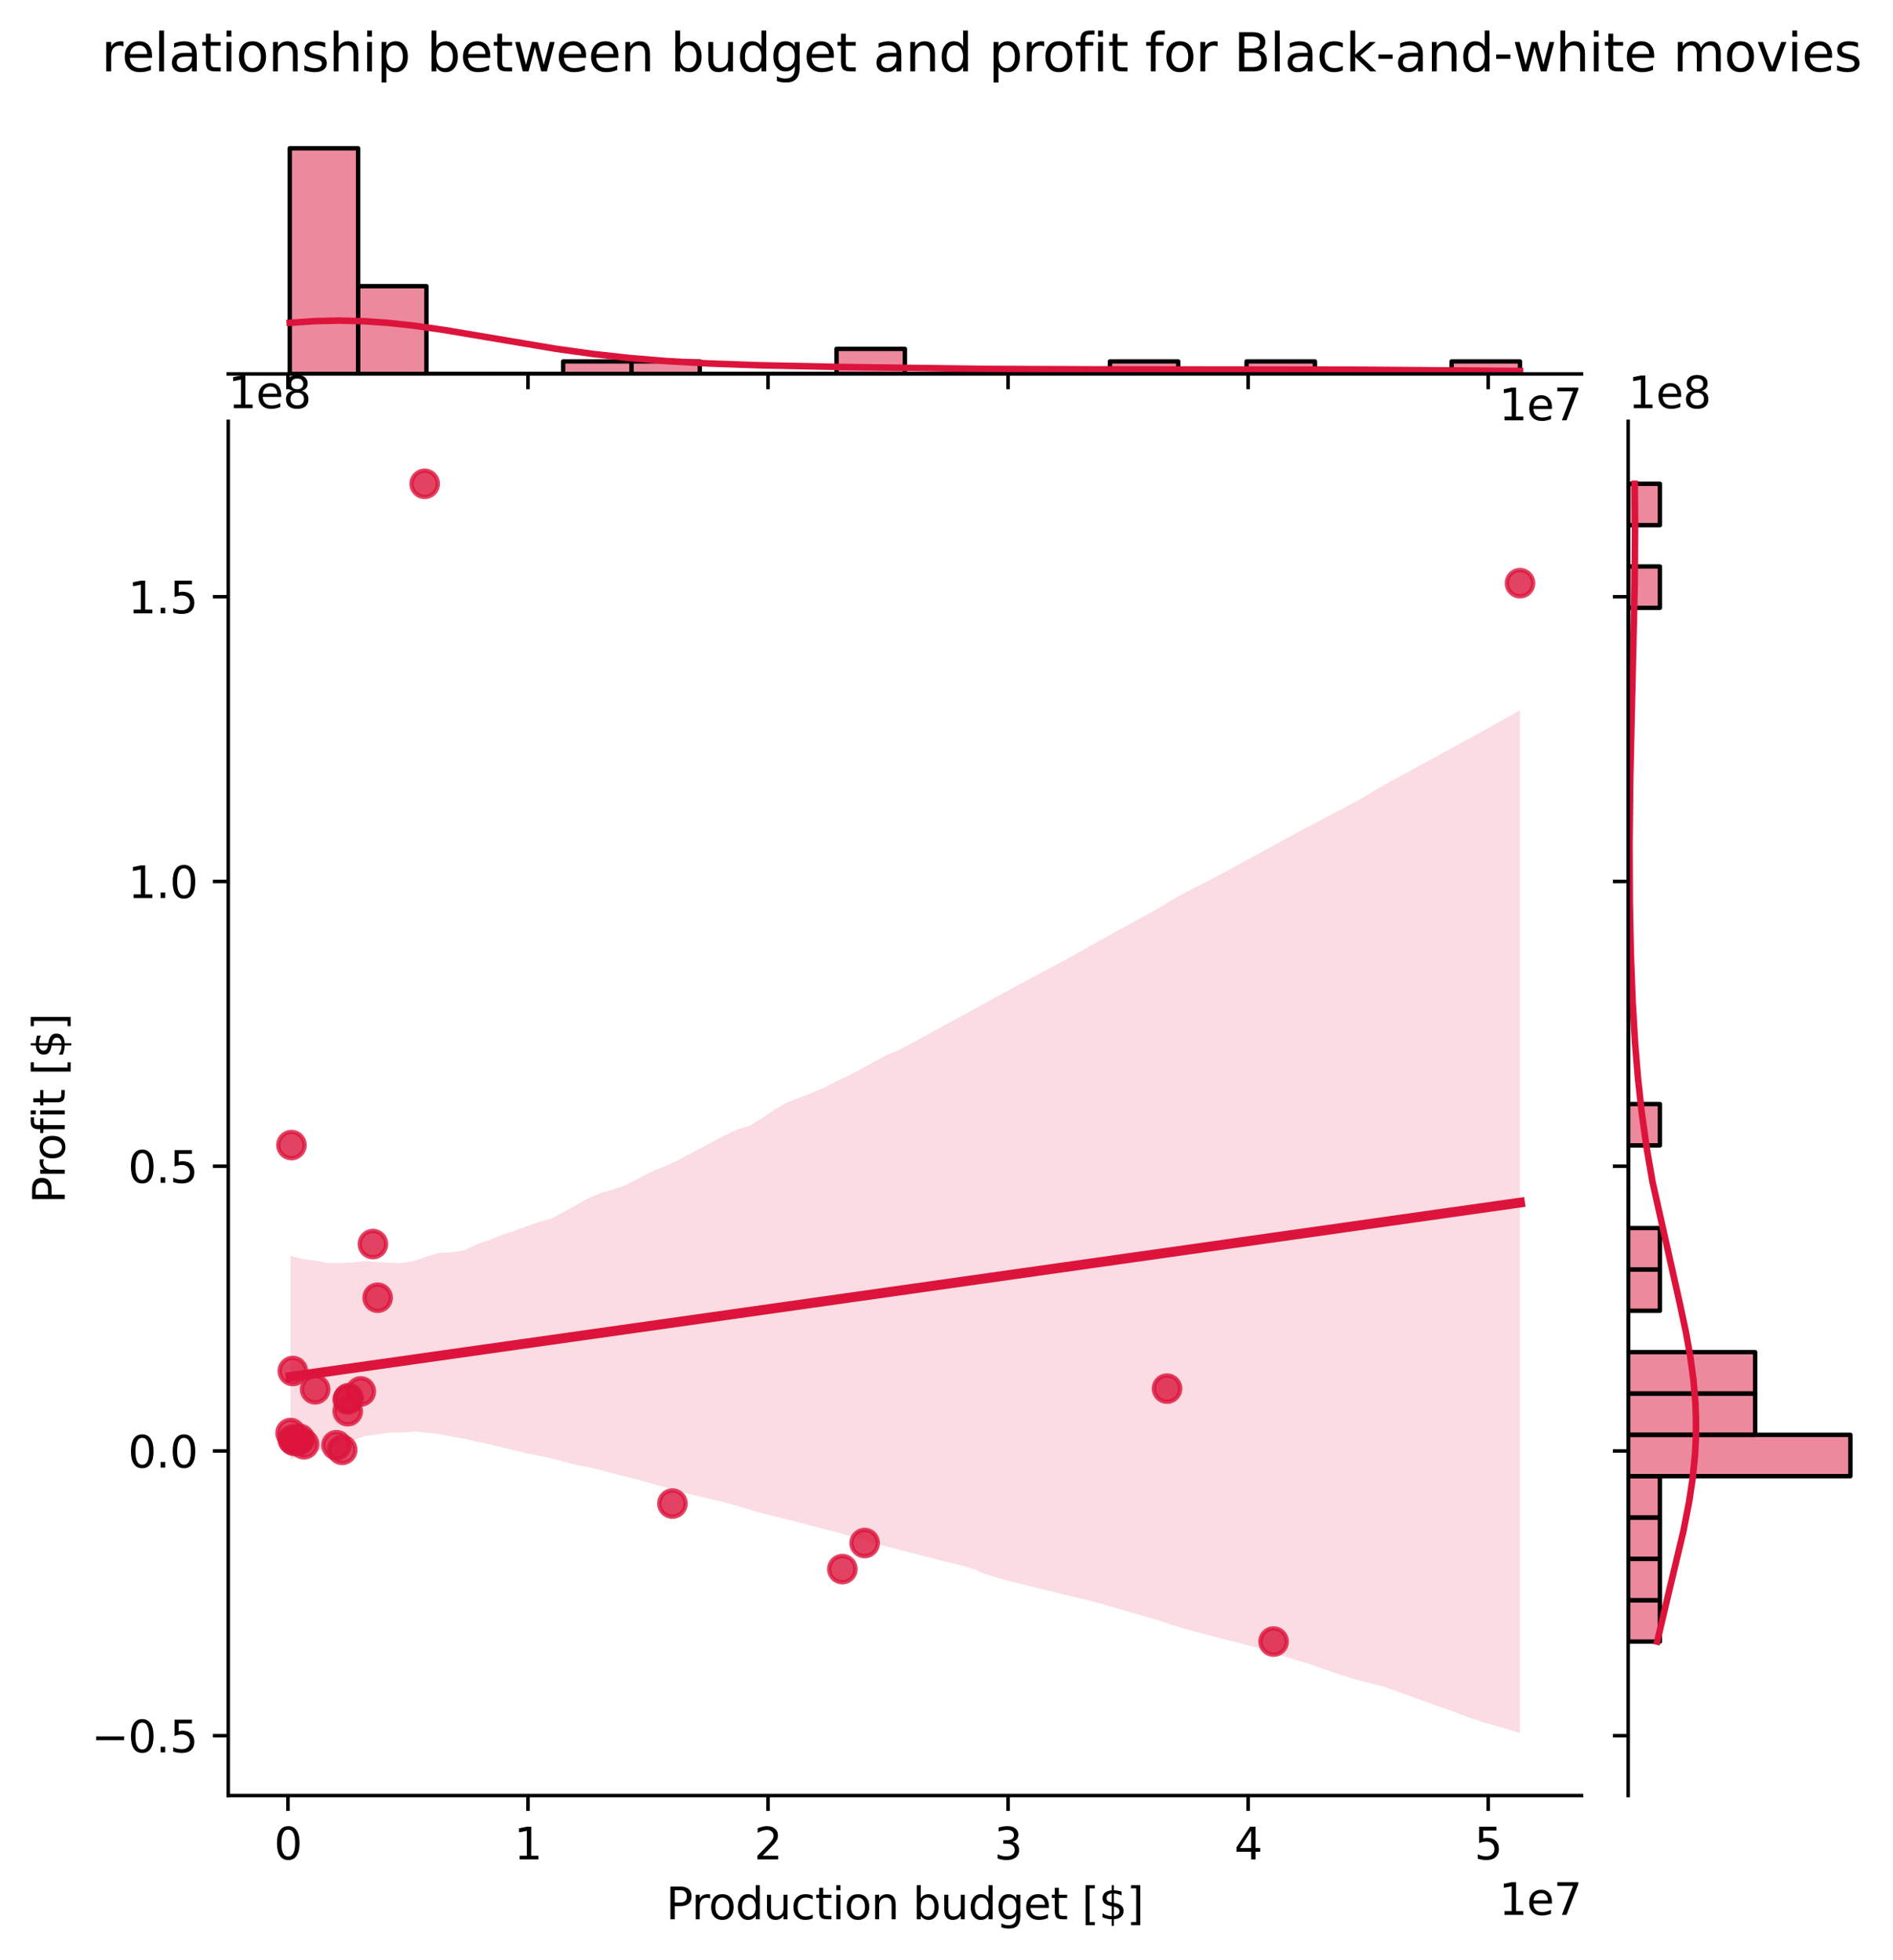 <?xml version="1.0" encoding="utf-8" standalone="no"?>
<!DOCTYPE svg PUBLIC "-//W3C//DTD SVG 1.1//EN"
  "http://www.w3.org/Graphics/SVG/1.1/DTD/svg11.dtd">
<svg xmlns:xlink="http://www.w3.org/1999/xlink" width="432.65pt" height="448.018pt" viewBox="0 0 432.65 448.018" xmlns="http://www.w3.org/2000/svg" version="1.1">
 <defs>
  <style type="text/css">*{stroke-linejoin: round; stroke-linecap: butt}</style>
 </defs>
 <g id="figure_1">
  <g id="patch_1">
   <path d="M 0 448.018 
L 432.65 448.018 
L 432.65 0 
L 0 0 
z
" style="fill: #ffffff"/>
  </g>
  <g id="axes_1">
   <g id="patch_2">
    <path d="M 52.161 410.462 
L 361.457 410.462 
L 361.457 96.318 
L 52.161 96.318 
z
" style="fill: #ffffff"/>
   </g>
   <g id="PathCollection_1">
    <defs>
     <path id="m95baea93a5" d="M 0 3 
C 0.796 3 1.559 2.684 2.121 2.121 
C 2.684 1.559 3 0.796 3 0 
C 3 -0.796 2.684 -1.559 2.121 -2.121 
C 1.559 -2.684 0.796 -3 0 -3 
C -0.796 -3 -1.559 -2.684 -2.121 -2.121 
C -2.684 -1.559 -3 -0.796 -3 0 
C -3 0.796 -2.684 1.559 -2.121 2.121 
C -1.559 2.684 -0.796 3 0 3 
z
" style="stroke: #dc143c; stroke-opacity: 0.8"/>
    </defs>
    <g clip-path="url(#p9bbde46b4a)">
     <use xlink:href="#m95baea93a5" x="347.398" y="133.319" style="fill: #dc143c; fill-opacity: 0.8; stroke: #dc143c; stroke-opacity: 0.8"/>
     <use xlink:href="#m95baea93a5" x="266.731" y="317.439" style="fill: #dc143c; fill-opacity: 0.8; stroke: #dc143c; stroke-opacity: 0.8"/>
     <use xlink:href="#m95baea93a5" x="97.064" y="110.597" style="fill: #dc143c; fill-opacity: 0.8; stroke: #dc143c; stroke-opacity: 0.8"/>
     <use xlink:href="#m95baea93a5" x="78.212" y="331.435" style="fill: #dc143c; fill-opacity: 0.8; stroke: #dc143c; stroke-opacity: 0.8"/>
     <use xlink:href="#m95baea93a5" x="86.315" y="296.657" style="fill: #dc143c; fill-opacity: 0.8; stroke: #dc143c; stroke-opacity: 0.8"/>
     <use xlink:href="#m95baea93a5" x="66.612" y="261.765" style="fill: #dc143c; fill-opacity: 0.8; stroke: #dc143c; stroke-opacity: 0.8"/>
     <use xlink:href="#m95baea93a5" x="82.457" y="318.083" style="fill: #dc143c; fill-opacity: 0.8; stroke: #dc143c; stroke-opacity: 0.8"/>
     <use xlink:href="#m95baea93a5" x="72.03" y="317.595" style="fill: #dc143c; fill-opacity: 0.8; stroke: #dc143c; stroke-opacity: 0.8"/>
     <use xlink:href="#m95baea93a5" x="197.621" y="352.736" style="fill: #dc143c; fill-opacity: 0.8; stroke: #dc143c; stroke-opacity: 0.8"/>
     <use xlink:href="#m95baea93a5" x="67.261" y="329.384" style="fill: #dc143c; fill-opacity: 0.8; stroke: #dc143c; stroke-opacity: 0.8"/>
     <use xlink:href="#m95baea93a5" x="85.232" y="284.396" style="fill: #dc143c; fill-opacity: 0.8; stroke: #dc143c; stroke-opacity: 0.8"/>
     <use xlink:href="#m95baea93a5" x="76.908" y="330.372" style="fill: #dc143c; fill-opacity: 0.8; stroke: #dc143c; stroke-opacity: 0.8"/>
     <use xlink:href="#m95baea93a5" x="79.48" y="322.607" style="fill: #dc143c; fill-opacity: 0.8; stroke: #dc143c; stroke-opacity: 0.8"/>
     <use xlink:href="#m95baea93a5" x="69.497" y="330.148" style="fill: #dc143c; fill-opacity: 0.8; stroke: #dc143c; stroke-opacity: 0.8"/>
     <use xlink:href="#m95baea93a5" x="79.48" y="319.93" style="fill: #dc143c; fill-opacity: 0.8; stroke: #dc143c; stroke-opacity: 0.8"/>
     <use xlink:href="#m95baea93a5" x="66.926" y="313.413" style="fill: #dc143c; fill-opacity: 0.8; stroke: #dc143c; stroke-opacity: 0.8"/>
     <use xlink:href="#m95baea93a5" x="79.683" y="319.619" style="fill: #dc143c; fill-opacity: 0.8; stroke: #dc143c; stroke-opacity: 0.8"/>
     <use xlink:href="#m95baea93a5" x="68.53" y="328.941" style="fill: #dc143c; fill-opacity: 0.8; stroke: #dc143c; stroke-opacity: 0.8"/>
     <use xlink:href="#m95baea93a5" x="66.408" y="327.592" style="fill: #dc143c; fill-opacity: 0.8; stroke: #dc143c; stroke-opacity: 0.8"/>
     <use xlink:href="#m95baea93a5" x="291.081" y="375.262" style="fill: #dc143c; fill-opacity: 0.8; stroke: #dc143c; stroke-opacity: 0.8"/>
     <use xlink:href="#m95baea93a5" x="68.218" y="329.331" style="fill: #dc143c; fill-opacity: 0.8; stroke: #dc143c; stroke-opacity: 0.8"/>
     <use xlink:href="#m95baea93a5" x="66.907" y="329.085" style="fill: #dc143c; fill-opacity: 0.8; stroke: #dc143c; stroke-opacity: 0.8"/>
     <use xlink:href="#m95baea93a5" x="153.684" y="343.716" style="fill: #dc143c; fill-opacity: 0.8; stroke: #dc143c; stroke-opacity: 0.8"/>
     <use xlink:href="#m95baea93a5" x="192.525" y="358.698" style="fill: #dc143c; fill-opacity: 0.8; stroke: #dc143c; stroke-opacity: 0.8"/>
    </g>
   </g>
   <g id="PolyCollection_1">
    <path d="M 66.408 287.079 
L 66.408 333.632 
L 69.246 332.693 
L 72.085 331.808 
L 74.923 331.012 
L 77.761 330.245 
L 80.6 329.255 
L 83.438 328.262 
L 86.276 327.89 
L 89.114 327.479 
L 91.953 327.472 
L 94.791 327.229 
L 97.629 327.515 
L 100.468 327.84 
L 103.306 328.434 
L 106.144 328.887 
L 108.982 329.553 
L 111.821 330.138 
L 114.659 330.863 
L 117.497 331.535 
L 120.336 332.215 
L 123.174 332.775 
L 126.012 333.36 
L 128.85 334.129 
L 131.689 334.873 
L 134.527 335.376 
L 137.365 336.089 
L 140.204 336.858 
L 143.042 337.562 
L 145.88 338.259 
L 148.718 339.073 
L 151.557 339.886 
L 154.395 340.629 
L 157.233 341.475 
L 160.072 342.153 
L 162.91 342.811 
L 165.748 343.468 
L 168.586 344.268 
L 171.425 345.116 
L 174.263 345.953 
L 177.101 346.666 
L 179.94 347.361 
L 182.778 348.055 
L 185.616 348.829 
L 188.454 349.551 
L 191.293 350.272 
L 194.131 351.101 
L 196.969 351.934 
L 199.808 352.766 
L 202.646 353.521 
L 205.484 354.257 
L 208.322 354.992 
L 211.161 355.723 
L 213.999 356.454 
L 216.837 357.184 
L 219.676 357.845 
L 222.514 358.664 
L 225.352 359.898 
L 228.19 360.736 
L 231.029 361.516 
L 233.867 362.212 
L 236.705 362.908 
L 239.544 363.603 
L 242.382 364.298 
L 245.22 364.992 
L 248.058 365.687 
L 250.897 366.396 
L 253.735 367.214 
L 256.573 368.031 
L 259.412 368.852 
L 262.25 369.677 
L 265.088 370.505 
L 267.926 371.476 
L 270.765 372.324 
L 273.603 373.094 
L 276.441 373.842 
L 279.28 374.592 
L 282.118 375.314 
L 284.956 376.036 
L 287.794 376.831 
L 290.633 377.719 
L 293.471 378.568 
L 296.309 379.514 
L 299.148 380.338 
L 301.986 381.337 
L 304.824 382.341 
L 307.662 383.263 
L 310.501 384.107 
L 313.339 384.831 
L 316.177 385.555 
L 319.016 386.535 
L 321.854 387.561 
L 324.692 388.584 
L 327.53 389.613 
L 330.369 390.612 
L 333.207 391.668 
L 336.045 392.698 
L 338.884 393.663 
L 341.722 394.479 
L 344.56 395.294 
L 347.398 396.182 
L 347.398 162.374 
L 347.398 162.374 
L 344.56 163.962 
L 341.722 165.549 
L 338.884 167.137 
L 336.045 168.689 
L 333.207 170.24 
L 330.369 171.792 
L 327.53 173.343 
L 324.692 174.895 
L 321.854 176.446 
L 319.016 178 
L 316.177 179.558 
L 313.339 181.212 
L 310.501 182.91 
L 307.662 184.413 
L 304.824 185.916 
L 301.986 187.419 
L 299.148 188.922 
L 296.309 190.425 
L 293.471 191.972 
L 290.633 193.522 
L 287.794 195.073 
L 284.956 196.624 
L 282.118 198.178 
L 279.28 199.729 
L 276.441 201.198 
L 273.603 202.636 
L 270.765 204.12 
L 267.926 205.688 
L 265.088 207.446 
L 262.25 209.032 
L 259.412 210.585 
L 256.573 212.138 
L 253.735 213.692 
L 250.897 215.245 
L 248.058 216.856 
L 245.22 218.477 
L 242.382 220.024 
L 239.544 221.53 
L 236.705 223.036 
L 233.867 224.554 
L 231.029 226.104 
L 228.19 227.657 
L 225.352 229.204 
L 222.514 230.755 
L 219.676 232.305 
L 216.837 233.855 
L 213.999 235.406 
L 211.161 236.956 
L 208.322 238.506 
L 205.484 240.019 
L 202.646 241.162 
L 199.808 242.713 
L 196.969 244.265 
L 194.131 245.816 
L 191.293 247.099 
L 188.454 248.592 
L 185.616 249.807 
L 182.778 250.887 
L 179.94 251.993 
L 177.101 253.613 
L 174.263 255.52 
L 171.425 257.321 
L 168.586 258.141 
L 165.748 259.49 
L 162.91 260.992 
L 160.072 262.493 
L 157.233 263.998 
L 154.395 265.504 
L 151.557 266.753 
L 148.718 267.944 
L 145.88 269.432 
L 143.042 270.911 
L 140.204 271.89 
L 137.365 272.706 
L 134.527 273.883 
L 131.689 275.468 
L 128.85 277.062 
L 126.012 278.575 
L 123.174 279.337 
L 120.336 280.353 
L 117.497 281.388 
L 114.659 282.306 
L 111.821 283.476 
L 108.982 284.43 
L 106.144 285.833 
L 103.306 286.268 
L 100.468 286.395 
L 97.629 287.203 
L 94.791 288.211 
L 91.953 288.717 
L 89.114 288.667 
L 86.276 288.488 
L 83.438 288.294 
L 80.6 288.606 
L 77.761 288.71 
L 74.923 288.753 
L 72.085 288.145 
L 69.246 287.855 
L 66.408 287.079 
z
" clip-path="url(#p9bbde46b4a)" style="fill: #dc143c; fill-opacity: 0.15"/>
   </g>
   <g id="matplotlib.axis_1">
    <g id="xtick_1">
     <g id="line2d_1">
      <defs>
       <path id="m19e145be84" d="M 0 0 
L 0 3.5 
" style="stroke: #000000; stroke-width: 0.8"/>
      </defs>
      <g>
       <use xlink:href="#m19e145be84" x="65.81" y="410.462" style="stroke: #000000; stroke-width: 0.8"/>
      </g>
     </g>
     <g id="text_1">
      <!-- 0 -->
      <g transform="translate(62.629 425.06)scale(0.1 -0.1)">
       <defs>
        <path id="DejaVuSans-30" d="M 2034 4250 
Q 1547 4250 1301 3770 
Q 1056 3291 1056 2328 
Q 1056 1369 1301 889 
Q 1547 409 2034 409 
Q 2525 409 2770 889 
Q 3016 1369 3016 2328 
Q 3016 3291 2770 3770 
Q 2525 4250 2034 4250 
z
M 2034 4750 
Q 2819 4750 3233 4129 
Q 3647 3509 3647 2328 
Q 3647 1150 3233 529 
Q 2819 -91 2034 -91 
Q 1250 -91 836 529 
Q 422 1150 422 2328 
Q 422 3509 836 4129 
Q 1250 4750 2034 4750 
z
" transform="scale(0.016)"/>
       </defs>
       <use xlink:href="#DejaVuSans-30"/>
      </g>
     </g>
    </g>
    <g id="xtick_2">
     <g id="line2d_2">
      <g>
       <use xlink:href="#m19e145be84" x="120.675" y="410.462" style="stroke: #000000; stroke-width: 0.8"/>
      </g>
     </g>
     <g id="text_2">
      <!-- 1 -->
      <g transform="translate(117.493 425.06)scale(0.1 -0.1)">
       <defs>
        <path id="DejaVuSans-31" d="M 794 531 
L 1825 531 
L 1825 4091 
L 703 3866 
L 703 4441 
L 1819 4666 
L 2450 4666 
L 2450 531 
L 3481 531 
L 3481 0 
L 794 0 
L 794 531 
z
" transform="scale(0.016)"/>
       </defs>
       <use xlink:href="#DejaVuSans-31"/>
      </g>
     </g>
    </g>
    <g id="xtick_3">
     <g id="line2d_3">
      <g>
       <use xlink:href="#m19e145be84" x="175.54" y="410.462" style="stroke: #000000; stroke-width: 0.8"/>
      </g>
     </g>
     <g id="text_3">
      <!-- 2 -->
      <g transform="translate(172.358 425.06)scale(0.1 -0.1)">
       <defs>
        <path id="DejaVuSans-32" d="M 1228 531 
L 3431 531 
L 3431 0 
L 469 0 
L 469 531 
Q 828 903 1448 1529 
Q 2069 2156 2228 2338 
Q 2531 2678 2651 2914 
Q 2772 3150 2772 3378 
Q 2772 3750 2511 3984 
Q 2250 4219 1831 4219 
Q 1534 4219 1204 4116 
Q 875 4013 500 3803 
L 500 4441 
Q 881 4594 1212 4672 
Q 1544 4750 1819 4750 
Q 2544 4750 2975 4387 
Q 3406 4025 3406 3419 
Q 3406 3131 3298 2873 
Q 3191 2616 2906 2266 
Q 2828 2175 2409 1742 
Q 1991 1309 1228 531 
z
" transform="scale(0.016)"/>
       </defs>
       <use xlink:href="#DejaVuSans-32"/>
      </g>
     </g>
    </g>
    <g id="xtick_4">
     <g id="line2d_4">
      <g>
       <use xlink:href="#m19e145be84" x="230.404" y="410.462" style="stroke: #000000; stroke-width: 0.8"/>
      </g>
     </g>
     <g id="text_4">
      <!-- 3 -->
      <g transform="translate(227.223 425.06)scale(0.1 -0.1)">
       <defs>
        <path id="DejaVuSans-33" d="M 2597 2516 
Q 3050 2419 3304 2112 
Q 3559 1806 3559 1356 
Q 3559 666 3084 287 
Q 2609 -91 1734 -91 
Q 1441 -91 1130 -33 
Q 819 25 488 141 
L 488 750 
Q 750 597 1062 519 
Q 1375 441 1716 441 
Q 2309 441 2620 675 
Q 2931 909 2931 1356 
Q 2931 1769 2642 2001 
Q 2353 2234 1838 2234 
L 1294 2234 
L 1294 2753 
L 1863 2753 
Q 2328 2753 2575 2939 
Q 2822 3125 2822 3475 
Q 2822 3834 2567 4026 
Q 2313 4219 1838 4219 
Q 1578 4219 1281 4162 
Q 984 4106 628 3988 
L 628 4550 
Q 988 4650 1302 4700 
Q 1616 4750 1894 4750 
Q 2613 4750 3031 4423 
Q 3450 4097 3450 3541 
Q 3450 3153 3228 2886 
Q 3006 2619 2597 2516 
z
" transform="scale(0.016)"/>
       </defs>
       <use xlink:href="#DejaVuSans-33"/>
      </g>
     </g>
    </g>
    <g id="xtick_5">
     <g id="line2d_5">
      <g>
       <use xlink:href="#m19e145be84" x="285.269" y="410.462" style="stroke: #000000; stroke-width: 0.8"/>
      </g>
     </g>
     <g id="text_5">
      <!-- 4 -->
      <g transform="translate(282.088 425.06)scale(0.1 -0.1)">
       <defs>
        <path id="DejaVuSans-34" d="M 2419 4116 
L 825 1625 
L 2419 1625 
L 2419 4116 
z
M 2253 4666 
L 3047 4666 
L 3047 1625 
L 3713 1625 
L 3713 1100 
L 3047 1100 
L 3047 0 
L 2419 0 
L 2419 1100 
L 313 1100 
L 313 1709 
L 2253 4666 
z
" transform="scale(0.016)"/>
       </defs>
       <use xlink:href="#DejaVuSans-34"/>
      </g>
     </g>
    </g>
    <g id="xtick_6">
     <g id="line2d_6">
      <g>
       <use xlink:href="#m19e145be84" x="340.134" y="410.462" style="stroke: #000000; stroke-width: 0.8"/>
      </g>
     </g>
     <g id="text_6">
      <!-- 5 -->
      <g transform="translate(336.953 425.06)scale(0.1 -0.1)">
       <defs>
        <path id="DejaVuSans-35" d="M 691 4666 
L 3169 4666 
L 3169 4134 
L 1269 4134 
L 1269 2991 
Q 1406 3038 1543 3061 
Q 1681 3084 1819 3084 
Q 2600 3084 3056 2656 
Q 3513 2228 3513 1497 
Q 3513 744 3044 326 
Q 2575 -91 1722 -91 
Q 1428 -91 1123 -41 
Q 819 9 494 109 
L 494 744 
Q 775 591 1075 516 
Q 1375 441 1709 441 
Q 2250 441 2565 725 
Q 2881 1009 2881 1497 
Q 2881 1984 2565 2268 
Q 2250 2553 1709 2553 
Q 1456 2553 1204 2497 
Q 953 2441 691 2322 
L 691 4666 
z
" transform="scale(0.016)"/>
       </defs>
       <use xlink:href="#DejaVuSans-35"/>
      </g>
     </g>
    </g>
    <g id="text_7">
     <!-- Production budget [$] -->
     <g transform="translate(152.221 438.738)scale(0.1 -0.1)">
      <defs>
       <path id="DejaVuSans-50" d="M 1259 4147 
L 1259 2394 
L 2053 2394 
Q 2494 2394 2734 2622 
Q 2975 2850 2975 3272 
Q 2975 3691 2734 3919 
Q 2494 4147 2053 4147 
L 1259 4147 
z
M 628 4666 
L 2053 4666 
Q 2838 4666 3239 4311 
Q 3641 3956 3641 3272 
Q 3641 2581 3239 2228 
Q 2838 1875 2053 1875 
L 1259 1875 
L 1259 0 
L 628 0 
L 628 4666 
z
" transform="scale(0.016)"/>
       <path id="DejaVuSans-72" d="M 2631 2963 
Q 2534 3019 2420 3045 
Q 2306 3072 2169 3072 
Q 1681 3072 1420 2755 
Q 1159 2438 1159 1844 
L 1159 0 
L 581 0 
L 581 3500 
L 1159 3500 
L 1159 2956 
Q 1341 3275 1631 3429 
Q 1922 3584 2338 3584 
Q 2397 3584 2469 3576 
Q 2541 3569 2628 3553 
L 2631 2963 
z
" transform="scale(0.016)"/>
       <path id="DejaVuSans-6f" d="M 1959 3097 
Q 1497 3097 1228 2736 
Q 959 2375 959 1747 
Q 959 1119 1226 758 
Q 1494 397 1959 397 
Q 2419 397 2687 759 
Q 2956 1122 2956 1747 
Q 2956 2369 2687 2733 
Q 2419 3097 1959 3097 
z
M 1959 3584 
Q 2709 3584 3137 3096 
Q 3566 2609 3566 1747 
Q 3566 888 3137 398 
Q 2709 -91 1959 -91 
Q 1206 -91 779 398 
Q 353 888 353 1747 
Q 353 2609 779 3096 
Q 1206 3584 1959 3584 
z
" transform="scale(0.016)"/>
       <path id="DejaVuSans-64" d="M 2906 2969 
L 2906 4863 
L 3481 4863 
L 3481 0 
L 2906 0 
L 2906 525 
Q 2725 213 2448 61 
Q 2172 -91 1784 -91 
Q 1150 -91 751 415 
Q 353 922 353 1747 
Q 353 2572 751 3078 
Q 1150 3584 1784 3584 
Q 2172 3584 2448 3432 
Q 2725 3281 2906 2969 
z
M 947 1747 
Q 947 1113 1208 752 
Q 1469 391 1925 391 
Q 2381 391 2643 752 
Q 2906 1113 2906 1747 
Q 2906 2381 2643 2742 
Q 2381 3103 1925 3103 
Q 1469 3103 1208 2742 
Q 947 2381 947 1747 
z
" transform="scale(0.016)"/>
       <path id="DejaVuSans-75" d="M 544 1381 
L 544 3500 
L 1119 3500 
L 1119 1403 
Q 1119 906 1312 657 
Q 1506 409 1894 409 
Q 2359 409 2629 706 
Q 2900 1003 2900 1516 
L 2900 3500 
L 3475 3500 
L 3475 0 
L 2900 0 
L 2900 538 
Q 2691 219 2414 64 
Q 2138 -91 1772 -91 
Q 1169 -91 856 284 
Q 544 659 544 1381 
z
M 1991 3584 
L 1991 3584 
z
" transform="scale(0.016)"/>
       <path id="DejaVuSans-63" d="M 3122 3366 
L 3122 2828 
Q 2878 2963 2633 3030 
Q 2388 3097 2138 3097 
Q 1578 3097 1268 2742 
Q 959 2388 959 1747 
Q 959 1106 1268 751 
Q 1578 397 2138 397 
Q 2388 397 2633 464 
Q 2878 531 3122 666 
L 3122 134 
Q 2881 22 2623 -34 
Q 2366 -91 2075 -91 
Q 1284 -91 818 406 
Q 353 903 353 1747 
Q 353 2603 823 3093 
Q 1294 3584 2113 3584 
Q 2378 3584 2631 3529 
Q 2884 3475 3122 3366 
z
" transform="scale(0.016)"/>
       <path id="DejaVuSans-74" d="M 1172 4494 
L 1172 3500 
L 2356 3500 
L 2356 3053 
L 1172 3053 
L 1172 1153 
Q 1172 725 1289 603 
Q 1406 481 1766 481 
L 2356 481 
L 2356 0 
L 1766 0 
Q 1100 0 847 248 
Q 594 497 594 1153 
L 594 3053 
L 172 3053 
L 172 3500 
L 594 3500 
L 594 4494 
L 1172 4494 
z
" transform="scale(0.016)"/>
       <path id="DejaVuSans-69" d="M 603 3500 
L 1178 3500 
L 1178 0 
L 603 0 
L 603 3500 
z
M 603 4863 
L 1178 4863 
L 1178 4134 
L 603 4134 
L 603 4863 
z
" transform="scale(0.016)"/>
       <path id="DejaVuSans-6e" d="M 3513 2113 
L 3513 0 
L 2938 0 
L 2938 2094 
Q 2938 2591 2744 2837 
Q 2550 3084 2163 3084 
Q 1697 3084 1428 2787 
Q 1159 2491 1159 1978 
L 1159 0 
L 581 0 
L 581 3500 
L 1159 3500 
L 1159 2956 
Q 1366 3272 1645 3428 
Q 1925 3584 2291 3584 
Q 2894 3584 3203 3211 
Q 3513 2838 3513 2113 
z
" transform="scale(0.016)"/>
       <path id="DejaVuSans-20" transform="scale(0.016)"/>
       <path id="DejaVuSans-62" d="M 3116 1747 
Q 3116 2381 2855 2742 
Q 2594 3103 2138 3103 
Q 1681 3103 1420 2742 
Q 1159 2381 1159 1747 
Q 1159 1113 1420 752 
Q 1681 391 2138 391 
Q 2594 391 2855 752 
Q 3116 1113 3116 1747 
z
M 1159 2969 
Q 1341 3281 1617 3432 
Q 1894 3584 2278 3584 
Q 2916 3584 3314 3078 
Q 3713 2572 3713 1747 
Q 3713 922 3314 415 
Q 2916 -91 2278 -91 
Q 1894 -91 1617 61 
Q 1341 213 1159 525 
L 1159 0 
L 581 0 
L 581 4863 
L 1159 4863 
L 1159 2969 
z
" transform="scale(0.016)"/>
       <path id="DejaVuSans-67" d="M 2906 1791 
Q 2906 2416 2648 2759 
Q 2391 3103 1925 3103 
Q 1463 3103 1205 2759 
Q 947 2416 947 1791 
Q 947 1169 1205 825 
Q 1463 481 1925 481 
Q 2391 481 2648 825 
Q 2906 1169 2906 1791 
z
M 3481 434 
Q 3481 -459 3084 -895 
Q 2688 -1331 1869 -1331 
Q 1566 -1331 1297 -1286 
Q 1028 -1241 775 -1147 
L 775 -588 
Q 1028 -725 1275 -790 
Q 1522 -856 1778 -856 
Q 2344 -856 2625 -561 
Q 2906 -266 2906 331 
L 2906 616 
Q 2728 306 2450 153 
Q 2172 0 1784 0 
Q 1141 0 747 490 
Q 353 981 353 1791 
Q 353 2603 747 3093 
Q 1141 3584 1784 3584 
Q 2172 3584 2450 3431 
Q 2728 3278 2906 2969 
L 2906 3500 
L 3481 3500 
L 3481 434 
z
" transform="scale(0.016)"/>
       <path id="DejaVuSans-65" d="M 3597 1894 
L 3597 1613 
L 953 1613 
Q 991 1019 1311 708 
Q 1631 397 2203 397 
Q 2534 397 2845 478 
Q 3156 559 3463 722 
L 3463 178 
Q 3153 47 2828 -22 
Q 2503 -91 2169 -91 
Q 1331 -91 842 396 
Q 353 884 353 1716 
Q 353 2575 817 3079 
Q 1281 3584 2069 3584 
Q 2775 3584 3186 3129 
Q 3597 2675 3597 1894 
z
M 3022 2063 
Q 3016 2534 2758 2815 
Q 2500 3097 2075 3097 
Q 1594 3097 1305 2825 
Q 1016 2553 972 2059 
L 3022 2063 
z
" transform="scale(0.016)"/>
       <path id="DejaVuSans-5b" d="M 550 4863 
L 1875 4863 
L 1875 4416 
L 1125 4416 
L 1125 -397 
L 1875 -397 
L 1875 -844 
L 550 -844 
L 550 4863 
z
" transform="scale(0.016)"/>
       <path id="DejaVuSans-24" d="M 2163 -941 
L 1850 -941 
L 1847 0 
Q 1519 6 1191 76 
Q 863 147 531 288 
L 531 850 
Q 850 650 1176 548 
Q 1503 447 1850 444 
L 1850 1869 
Q 1159 1981 845 2250 
Q 531 2519 531 2988 
Q 531 3497 872 3790 
Q 1213 4084 1850 4128 
L 1850 4863 
L 2163 4863 
L 2163 4138 
Q 2453 4125 2725 4076 
Q 2997 4028 3256 3944 
L 3256 3397 
Q 2997 3528 2723 3600 
Q 2450 3672 2163 3684 
L 2163 2350 
Q 2872 2241 3206 1959 
Q 3541 1678 3541 1191 
Q 3541 663 3186 358 
Q 2831 53 2163 6 
L 2163 -941 
z
M 1850 2406 
L 1850 3688 
Q 1488 3647 1297 3481 
Q 1106 3316 1106 3041 
Q 1106 2772 1282 2622 
Q 1459 2472 1850 2406 
z
M 2163 1806 
L 2163 453 
Q 2559 506 2761 678 
Q 2963 850 2963 1131 
Q 2963 1406 2770 1568 
Q 2578 1731 2163 1806 
z
" transform="scale(0.016)"/>
       <path id="DejaVuSans-5d" d="M 1947 4863 
L 1947 -844 
L 622 -844 
L 622 -397 
L 1369 -397 
L 1369 4416 
L 622 4416 
L 622 4863 
L 1947 4863 
z
" transform="scale(0.016)"/>
      </defs>
      <use xlink:href="#DejaVuSans-50"/>
      <use xlink:href="#DejaVuSans-72" x="58.553"/>
      <use xlink:href="#DejaVuSans-6f" x="97.416"/>
      <use xlink:href="#DejaVuSans-64" x="158.598"/>
      <use xlink:href="#DejaVuSans-75" x="222.074"/>
      <use xlink:href="#DejaVuSans-63" x="285.453"/>
      <use xlink:href="#DejaVuSans-74" x="340.434"/>
      <use xlink:href="#DejaVuSans-69" x="379.643"/>
      <use xlink:href="#DejaVuSans-6f" x="407.426"/>
      <use xlink:href="#DejaVuSans-6e" x="468.607"/>
      <use xlink:href="#DejaVuSans-20" x="531.986"/>
      <use xlink:href="#DejaVuSans-62" x="563.773"/>
      <use xlink:href="#DejaVuSans-75" x="627.25"/>
      <use xlink:href="#DejaVuSans-64" x="690.629"/>
      <use xlink:href="#DejaVuSans-67" x="754.105"/>
      <use xlink:href="#DejaVuSans-65" x="817.582"/>
      <use xlink:href="#DejaVuSans-74" x="879.105"/>
      <use xlink:href="#DejaVuSans-20" x="918.314"/>
      <use xlink:href="#DejaVuSans-5b" x="950.102"/>
      <use xlink:href="#DejaVuSans-24" x="989.115"/>
      <use xlink:href="#DejaVuSans-5d" x="1052.738"/>
     </g>
    </g>
    <g id="text_8">
     <!-- 1e7 -->
     <g transform="translate(342.579 437.738)scale(0.1 -0.1)">
      <defs>
       <path id="DejaVuSans-37" d="M 525 4666 
L 3525 4666 
L 3525 4397 
L 1831 0 
L 1172 0 
L 2766 4134 
L 525 4134 
L 525 4666 
z
" transform="scale(0.016)"/>
      </defs>
      <use xlink:href="#DejaVuSans-31"/>
      <use xlink:href="#DejaVuSans-65" x="63.623"/>
      <use xlink:href="#DejaVuSans-37" x="125.146"/>
     </g>
    </g>
   </g>
   <g id="matplotlib.axis_2">
    <g id="ytick_1">
     <g id="line2d_7">
      <defs>
       <path id="m3b467e7f04" d="M 0 0 
L -3.5 0 
" style="stroke: #000000; stroke-width: 0.8"/>
      </defs>
      <g>
       <use xlink:href="#m3b467e7f04" x="52.161" y="396.782" style="stroke: #000000; stroke-width: 0.8"/>
      </g>
     </g>
     <g id="text_9">
      <!-- −0.5 -->
      <g transform="translate(20.878 400.582)scale(0.1 -0.1)">
       <defs>
        <path id="DejaVuSans-2212" d="M 678 2272 
L 4684 2272 
L 4684 1741 
L 678 1741 
L 678 2272 
z
" transform="scale(0.016)"/>
        <path id="DejaVuSans-2e" d="M 684 794 
L 1344 794 
L 1344 0 
L 684 0 
L 684 794 
z
" transform="scale(0.016)"/>
       </defs>
       <use xlink:href="#DejaVuSans-2212"/>
       <use xlink:href="#DejaVuSans-30" x="83.789"/>
       <use xlink:href="#DejaVuSans-2e" x="147.412"/>
       <use xlink:href="#DejaVuSans-35" x="179.199"/>
      </g>
     </g>
    </g>
    <g id="ytick_2">
     <g id="line2d_8">
      <g>
       <use xlink:href="#m3b467e7f04" x="52.161" y="331.689" style="stroke: #000000; stroke-width: 0.8"/>
      </g>
     </g>
     <g id="text_10">
      <!-- 0.0 -->
      <g transform="translate(29.258 335.488)scale(0.1 -0.1)">
       <use xlink:href="#DejaVuSans-30"/>
       <use xlink:href="#DejaVuSans-2e" x="63.623"/>
       <use xlink:href="#DejaVuSans-30" x="95.41"/>
      </g>
     </g>
    </g>
    <g id="ytick_3">
     <g id="line2d_9">
      <g>
       <use xlink:href="#m3b467e7f04" x="52.161" y="266.596" style="stroke: #000000; stroke-width: 0.8"/>
      </g>
     </g>
     <g id="text_11">
      <!-- 0.5 -->
      <g transform="translate(29.258 270.395)scale(0.1 -0.1)">
       <use xlink:href="#DejaVuSans-30"/>
       <use xlink:href="#DejaVuSans-2e" x="63.623"/>
       <use xlink:href="#DejaVuSans-35" x="95.41"/>
      </g>
     </g>
    </g>
    <g id="ytick_4">
     <g id="line2d_10">
      <g>
       <use xlink:href="#m3b467e7f04" x="52.161" y="201.502" style="stroke: #000000; stroke-width: 0.8"/>
      </g>
     </g>
     <g id="text_12">
      <!-- 1.0 -->
      <g transform="translate(29.258 205.301)scale(0.1 -0.1)">
       <use xlink:href="#DejaVuSans-31"/>
       <use xlink:href="#DejaVuSans-2e" x="63.623"/>
       <use xlink:href="#DejaVuSans-30" x="95.41"/>
      </g>
     </g>
    </g>
    <g id="ytick_5">
     <g id="line2d_11">
      <g>
       <use xlink:href="#m3b467e7f04" x="52.161" y="136.409" style="stroke: #000000; stroke-width: 0.8"/>
      </g>
     </g>
     <g id="text_13">
      <!-- 1.5 -->
      <g transform="translate(29.258 140.208)scale(0.1 -0.1)">
       <use xlink:href="#DejaVuSans-31"/>
       <use xlink:href="#DejaVuSans-2e" x="63.623"/>
       <use xlink:href="#DejaVuSans-35" x="95.41"/>
      </g>
     </g>
    </g>
    <g id="text_14">
     <!-- Profit [$] -->
     <g transform="translate(14.798 275.101)rotate(-90)scale(0.1 -0.1)">
      <defs>
       <path id="DejaVuSans-66" d="M 2375 4863 
L 2375 4384 
L 1825 4384 
Q 1516 4384 1395 4259 
Q 1275 4134 1275 3809 
L 1275 3500 
L 2222 3500 
L 2222 3053 
L 1275 3053 
L 1275 0 
L 697 0 
L 697 3053 
L 147 3053 
L 147 3500 
L 697 3500 
L 697 3744 
Q 697 4328 969 4595 
Q 1241 4863 1831 4863 
L 2375 4863 
z
" transform="scale(0.016)"/>
      </defs>
      <use xlink:href="#DejaVuSans-50"/>
      <use xlink:href="#DejaVuSans-72" x="58.553"/>
      <use xlink:href="#DejaVuSans-6f" x="97.416"/>
      <use xlink:href="#DejaVuSans-66" x="158.598"/>
      <use xlink:href="#DejaVuSans-69" x="193.803"/>
      <use xlink:href="#DejaVuSans-74" x="221.586"/>
      <use xlink:href="#DejaVuSans-20" x="260.795"/>
      <use xlink:href="#DejaVuSans-5b" x="292.582"/>
      <use xlink:href="#DejaVuSans-24" x="331.596"/>
      <use xlink:href="#DejaVuSans-5d" x="395.219"/>
     </g>
    </g>
    <g id="text_15">
     <!-- 1e8 -->
     <g transform="translate(52.161 93.318)scale(0.1 -0.1)">
      <defs>
       <path id="DejaVuSans-38" d="M 2034 2216 
Q 1584 2216 1326 1975 
Q 1069 1734 1069 1313 
Q 1069 891 1326 650 
Q 1584 409 2034 409 
Q 2484 409 2743 651 
Q 3003 894 3003 1313 
Q 3003 1734 2745 1975 
Q 2488 2216 2034 2216 
z
M 1403 2484 
Q 997 2584 770 2862 
Q 544 3141 544 3541 
Q 544 4100 942 4425 
Q 1341 4750 2034 4750 
Q 2731 4750 3128 4425 
Q 3525 4100 3525 3541 
Q 3525 3141 3298 2862 
Q 3072 2584 2669 2484 
Q 3125 2378 3379 2068 
Q 3634 1759 3634 1313 
Q 3634 634 3220 271 
Q 2806 -91 2034 -91 
Q 1263 -91 848 271 
Q 434 634 434 1313 
Q 434 1759 690 2068 
Q 947 2378 1403 2484 
z
M 1172 3481 
Q 1172 3119 1398 2916 
Q 1625 2713 2034 2713 
Q 2441 2713 2670 2916 
Q 2900 3119 2900 3481 
Q 2900 3844 2670 4047 
Q 2441 4250 2034 4250 
Q 1625 4250 1398 4047 
Q 1172 3844 1172 3481 
z
" transform="scale(0.016)"/>
      </defs>
      <use xlink:href="#DejaVuSans-31"/>
      <use xlink:href="#DejaVuSans-65" x="63.623"/>
      <use xlink:href="#DejaVuSans-38" x="125.146"/>
     </g>
    </g>
   </g>
   <g id="line2d_12">
    <path d="M 66.408 314.75 
L 69.246 314.347 
L 72.085 313.945 
L 74.923 313.543 
L 77.761 313.14 
L 80.6 312.738 
L 83.438 312.336 
L 86.276 311.933 
L 89.114 311.531 
L 91.953 311.129 
L 94.791 310.726 
L 97.629 310.324 
L 100.468 309.922 
L 103.306 309.519 
L 106.144 309.117 
L 108.982 308.715 
L 111.821 308.312 
L 114.659 307.91 
L 117.497 307.508 
L 120.336 307.105 
L 123.174 306.703 
L 126.012 306.301 
L 128.85 305.898 
L 131.689 305.496 
L 134.527 305.093 
L 137.365 304.691 
L 140.204 304.289 
L 143.042 303.886 
L 145.88 303.484 
L 148.718 303.082 
L 151.557 302.679 
L 154.395 302.277 
L 157.233 301.875 
L 160.072 301.472 
L 162.91 301.07 
L 165.748 300.668 
L 168.586 300.265 
L 171.425 299.863 
L 174.263 299.461 
L 177.101 299.058 
L 179.94 298.656 
L 182.778 298.254 
L 185.616 297.851 
L 188.454 297.449 
L 191.293 297.047 
L 194.131 296.644 
L 196.969 296.242 
L 199.808 295.84 
L 202.646 295.437 
L 205.484 295.035 
L 208.322 294.633 
L 211.161 294.23 
L 213.999 293.828 
L 216.837 293.426 
L 219.676 293.023 
L 222.514 292.621 
L 225.352 292.219 
L 228.19 291.816 
L 231.029 291.414 
L 233.867 291.011 
L 236.705 290.609 
L 239.544 290.207 
L 242.382 289.804 
L 245.22 289.402 
L 248.058 289 
L 250.897 288.597 
L 253.735 288.195 
L 256.573 287.793 
L 259.412 287.39 
L 262.25 286.988 
L 265.088 286.586 
L 267.926 286.183 
L 270.765 285.781 
L 273.603 285.379 
L 276.441 284.976 
L 279.28 284.574 
L 282.118 284.172 
L 284.956 283.769 
L 287.794 283.367 
L 290.633 282.965 
L 293.471 282.562 
L 296.309 282.16 
L 299.148 281.758 
L 301.986 281.355 
L 304.824 280.953 
L 307.662 280.551 
L 310.501 280.148 
L 313.339 279.746 
L 316.177 279.344 
L 319.016 278.941 
L 321.854 278.539 
L 324.692 278.137 
L 327.53 277.734 
L 330.369 277.332 
L 333.207 276.929 
L 336.045 276.527 
L 338.884 276.125 
L 341.722 275.722 
L 344.56 275.32 
L 347.398 274.918 
" clip-path="url(#p9bbde46b4a)" style="fill: none; stroke: #dc143c; stroke-width: 2.25; stroke-linecap: square"/>
   </g>
   <g id="patch_3">
    <path d="M 52.161 410.462 
L 52.161 96.318 
" style="fill: none; stroke: #000000; stroke-width: 0.8; stroke-linejoin: miter; stroke-linecap: square"/>
   </g>
   <g id="patch_4">
    <path d="M 52.161 410.462 
L 361.457 410.462 
" style="fill: none; stroke: #000000; stroke-width: 0.8; stroke-linejoin: miter; stroke-linecap: square"/>
   </g>
  </g>
  <g id="axes_2">
   <g id="patch_5">
    <path d="M 52.161 85.486 
L 361.457 85.486 
L 361.457 31.323 
L 52.161 31.323 
z
" style="fill: #ffffff"/>
   </g>
   <g id="patch_6">
    <path d="M 66.22 85.486 
L 81.841 85.486 
L 81.841 33.902 
L 66.22 33.902 
z
" clip-path="url(#p97b551d99c)" style="fill: #dc143c; fill-opacity: 0.5; stroke: #000000; stroke-linejoin: miter"/>
   </g>
   <g id="patch_7">
    <path d="M 81.841 85.486 
L 97.462 85.486 
L 97.462 65.425 
L 81.841 65.425 
z
" clip-path="url(#p97b551d99c)" style="fill: #dc143c; fill-opacity: 0.5; stroke: #000000; stroke-linejoin: miter"/>
   </g>
   <g id="patch_8">
    <path d="M 97.462 85.486 
L 113.083 85.486 
L 113.083 85.486 
L 97.462 85.486 
z
" clip-path="url(#p97b551d99c)" style="fill: #dc143c; fill-opacity: 0.5; stroke: #000000; stroke-linejoin: miter"/>
   </g>
   <g id="patch_9">
    <path d="M 113.083 85.486 
L 128.704 85.486 
L 128.704 85.486 
L 113.083 85.486 
z
" clip-path="url(#p97b551d99c)" style="fill: #dc143c; fill-opacity: 0.5; stroke: #000000; stroke-linejoin: miter"/>
   </g>
   <g id="patch_10">
    <path d="M 128.704 85.486 
L 144.325 85.486 
L 144.325 82.62 
L 128.704 82.62 
z
" clip-path="url(#p97b551d99c)" style="fill: #dc143c; fill-opacity: 0.5; stroke: #000000; stroke-linejoin: miter"/>
   </g>
   <g id="patch_11">
    <path d="M 144.325 85.486 
L 159.946 85.486 
L 159.946 82.62 
L 144.325 82.62 
z
" clip-path="url(#p97b551d99c)" style="fill: #dc143c; fill-opacity: 0.5; stroke: #000000; stroke-linejoin: miter"/>
   </g>
   <g id="patch_12">
    <path d="M 159.946 85.486 
L 175.567 85.486 
L 175.567 85.486 
L 159.946 85.486 
z
" clip-path="url(#p97b551d99c)" style="fill: #dc143c; fill-opacity: 0.5; stroke: #000000; stroke-linejoin: miter"/>
   </g>
   <g id="patch_13">
    <path d="M 175.567 85.486 
L 191.188 85.486 
L 191.188 85.486 
L 175.567 85.486 
z
" clip-path="url(#p97b551d99c)" style="fill: #dc143c; fill-opacity: 0.5; stroke: #000000; stroke-linejoin: miter"/>
   </g>
   <g id="patch_14">
    <path d="M 191.188 85.486 
L 206.809 85.486 
L 206.809 79.754 
L 191.188 79.754 
z
" clip-path="url(#p97b551d99c)" style="fill: #dc143c; fill-opacity: 0.5; stroke: #000000; stroke-linejoin: miter"/>
   </g>
   <g id="patch_15">
    <path d="M 206.809 85.486 
L 222.43 85.486 
L 222.43 85.486 
L 206.809 85.486 
z
" clip-path="url(#p97b551d99c)" style="fill: #dc143c; fill-opacity: 0.5; stroke: #000000; stroke-linejoin: miter"/>
   </g>
   <g id="patch_16">
    <path d="M 222.43 85.486 
L 238.051 85.486 
L 238.051 85.486 
L 222.43 85.486 
z
" clip-path="url(#p97b551d99c)" style="fill: #dc143c; fill-opacity: 0.5; stroke: #000000; stroke-linejoin: miter"/>
   </g>
   <g id="patch_17">
    <path d="M 238.051 85.486 
L 253.672 85.486 
L 253.672 85.486 
L 238.051 85.486 
z
" clip-path="url(#p97b551d99c)" style="fill: #dc143c; fill-opacity: 0.5; stroke: #000000; stroke-linejoin: miter"/>
   </g>
   <g id="patch_18">
    <path d="M 253.672 85.486 
L 269.293 85.486 
L 269.293 82.62 
L 253.672 82.62 
z
" clip-path="url(#p97b551d99c)" style="fill: #dc143c; fill-opacity: 0.5; stroke: #000000; stroke-linejoin: miter"/>
   </g>
   <g id="patch_19">
    <path d="M 269.293 85.486 
L 284.914 85.486 
L 284.914 85.486 
L 269.293 85.486 
z
" clip-path="url(#p97b551d99c)" style="fill: #dc143c; fill-opacity: 0.5; stroke: #000000; stroke-linejoin: miter"/>
   </g>
   <g id="patch_20">
    <path d="M 284.914 85.486 
L 300.535 85.486 
L 300.535 82.62 
L 284.914 82.62 
z
" clip-path="url(#p97b551d99c)" style="fill: #dc143c; fill-opacity: 0.5; stroke: #000000; stroke-linejoin: miter"/>
   </g>
   <g id="patch_21">
    <path d="M 300.535 85.486 
L 316.156 85.486 
L 316.156 85.486 
L 300.535 85.486 
z
" clip-path="url(#p97b551d99c)" style="fill: #dc143c; fill-opacity: 0.5; stroke: #000000; stroke-linejoin: miter"/>
   </g>
   <g id="patch_22">
    <path d="M 316.156 85.486 
L 331.777 85.486 
L 331.777 85.486 
L 316.156 85.486 
z
" clip-path="url(#p97b551d99c)" style="fill: #dc143c; fill-opacity: 0.5; stroke: #000000; stroke-linejoin: miter"/>
   </g>
   <g id="patch_23">
    <path d="M 331.777 85.486 
L 347.398 85.486 
L 347.398 82.62 
L 331.777 82.62 
z
" clip-path="url(#p97b551d99c)" style="fill: #dc143c; fill-opacity: 0.5; stroke: #000000; stroke-linejoin: miter"/>
   </g>
   <g id="matplotlib.axis_3">
    <g id="xtick_7">
     <g id="line2d_13">
      <g>
       <use xlink:href="#m19e145be84" x="65.81" y="85.486" style="stroke: #000000; stroke-width: 0.8"/>
      </g>
     </g>
    </g>
    <g id="xtick_8">
     <g id="line2d_14">
      <g>
       <use xlink:href="#m19e145be84" x="120.675" y="85.486" style="stroke: #000000; stroke-width: 0.8"/>
      </g>
     </g>
    </g>
    <g id="xtick_9">
     <g id="line2d_15">
      <g>
       <use xlink:href="#m19e145be84" x="175.54" y="85.486" style="stroke: #000000; stroke-width: 0.8"/>
      </g>
     </g>
    </g>
    <g id="xtick_10">
     <g id="line2d_16">
      <g>
       <use xlink:href="#m19e145be84" x="230.404" y="85.486" style="stroke: #000000; stroke-width: 0.8"/>
      </g>
     </g>
    </g>
    <g id="xtick_11">
     <g id="line2d_17">
      <g>
       <use xlink:href="#m19e145be84" x="285.269" y="85.486" style="stroke: #000000; stroke-width: 0.8"/>
      </g>
     </g>
    </g>
    <g id="xtick_12">
     <g id="line2d_18">
      <g>
       <use xlink:href="#m19e145be84" x="340.134" y="85.486" style="stroke: #000000; stroke-width: 0.8"/>
      </g>
     </g>
    </g>
    <g id="text_16">
     <!-- 1e7 -->
     <g transform="translate(342.579 96.084)scale(0.1 -0.1)">
      <use xlink:href="#DejaVuSans-31"/>
      <use xlink:href="#DejaVuSans-65" x="63.623"/>
      <use xlink:href="#DejaVuSans-37" x="125.146"/>
     </g>
    </g>
   </g>
   <g id="matplotlib.axis_4">
    <g id="ytick_6"/>
    <g id="ytick_7"/>
   </g>
   <g id="line2d_19">
    <path d="M 66.22 73.798 
L 71.872 73.412 
L 77.524 73.287 
L 83.175 73.428 
L 88.827 73.82 
L 94.479 74.432 
L 101.544 75.437 
L 111.435 77.103 
L 126.977 79.719 
L 135.455 80.905 
L 143.933 81.847 
L 152.41 82.546 
L 162.301 83.104 
L 173.605 83.503 
L 191.973 83.885 
L 225.884 84.342 
L 249.904 84.439 
L 309.249 84.512 
L 347.398 84.803 
L 347.398 84.803 
" clip-path="url(#p97b551d99c)" style="fill: none; stroke: #dc143c; stroke-width: 1.5; stroke-linecap: square"/>
   </g>
   <g id="patch_24">
    <path d="M 52.161 85.486 
L 361.457 85.486 
" style="fill: none; stroke: #000000; stroke-width: 0.8; stroke-linejoin: miter; stroke-linecap: square"/>
   </g>
  </g>
  <g id="axes_3">
   <g id="patch_25">
    <path d="M 372.123 410.462 
L 425.45 410.462 
L 425.45 96.318 
L 372.123 96.318 
z
" style="fill: #ffffff"/>
   </g>
   <g id="patch_26">
    <path d="M 372.123 375.262 
L 379.378 375.262 
L 379.378 365.81 
L 372.123 365.81 
z
" clip-path="url(#pfe5f5a35b8)" style="fill: #dc143c; fill-opacity: 0.5; stroke: #000000; stroke-linejoin: miter"/>
   </g>
   <g id="patch_27">
    <path d="M 372.123 365.81 
L 379.378 365.81 
L 379.378 356.358 
L 372.123 356.358 
z
" clip-path="url(#pfe5f5a35b8)" style="fill: #dc143c; fill-opacity: 0.5; stroke: #000000; stroke-linejoin: miter"/>
   </g>
   <g id="patch_28">
    <path d="M 372.123 356.358 
L 379.378 356.358 
L 379.378 346.905 
L 372.123 346.905 
z
" clip-path="url(#pfe5f5a35b8)" style="fill: #dc143c; fill-opacity: 0.5; stroke: #000000; stroke-linejoin: miter"/>
   </g>
   <g id="patch_29">
    <path d="M 372.123 346.905 
L 379.378 346.905 
L 379.378 337.453 
L 372.123 337.453 
z
" clip-path="url(#pfe5f5a35b8)" style="fill: #dc143c; fill-opacity: 0.5; stroke: #000000; stroke-linejoin: miter"/>
   </g>
   <g id="patch_30">
    <path d="M 372.123 337.453 
L 422.91 337.453 
L 422.91 328.001 
L 372.123 328.001 
z
" clip-path="url(#pfe5f5a35b8)" style="fill: #dc143c; fill-opacity: 0.5; stroke: #000000; stroke-linejoin: miter"/>
   </g>
   <g id="patch_31">
    <path d="M 372.123 328.001 
L 401.144 328.001 
L 401.144 318.548 
L 372.123 318.548 
z
" clip-path="url(#pfe5f5a35b8)" style="fill: #dc143c; fill-opacity: 0.5; stroke: #000000; stroke-linejoin: miter"/>
   </g>
   <g id="patch_32">
    <path d="M 372.123 318.548 
L 401.144 318.548 
L 401.144 309.096 
L 372.123 309.096 
z
" clip-path="url(#pfe5f5a35b8)" style="fill: #dc143c; fill-opacity: 0.5; stroke: #000000; stroke-linejoin: miter"/>
   </g>
   <g id="patch_33">
    <path d="M 372.123 309.096 
L 372.123 309.096 
L 372.123 299.644 
L 372.123 299.644 
z
" clip-path="url(#pfe5f5a35b8)" style="fill: #dc143c; fill-opacity: 0.5; stroke: #000000; stroke-linejoin: miter"/>
   </g>
   <g id="patch_34">
    <path d="M 372.123 299.644 
L 379.378 299.644 
L 379.378 290.191 
L 372.123 290.191 
z
" clip-path="url(#pfe5f5a35b8)" style="fill: #dc143c; fill-opacity: 0.5; stroke: #000000; stroke-linejoin: miter"/>
   </g>
   <g id="patch_35">
    <path d="M 372.123 290.191 
L 379.378 290.191 
L 379.378 280.739 
L 372.123 280.739 
z
" clip-path="url(#pfe5f5a35b8)" style="fill: #dc143c; fill-opacity: 0.5; stroke: #000000; stroke-linejoin: miter"/>
   </g>
   <g id="patch_36">
    <path d="M 372.123 280.739 
L 372.123 280.739 
L 372.123 271.287 
L 372.123 271.287 
z
" clip-path="url(#pfe5f5a35b8)" style="fill: #dc143c; fill-opacity: 0.5; stroke: #000000; stroke-linejoin: miter"/>
   </g>
   <g id="patch_37">
    <path d="M 372.123 271.287 
L 372.123 271.287 
L 372.123 261.834 
L 372.123 261.834 
z
" clip-path="url(#pfe5f5a35b8)" style="fill: #dc143c; fill-opacity: 0.5; stroke: #000000; stroke-linejoin: miter"/>
   </g>
   <g id="patch_38">
    <path d="M 372.123 261.834 
L 379.378 261.834 
L 379.378 252.382 
L 372.123 252.382 
z
" clip-path="url(#pfe5f5a35b8)" style="fill: #dc143c; fill-opacity: 0.5; stroke: #000000; stroke-linejoin: miter"/>
   </g>
   <g id="patch_39">
    <path d="M 372.123 252.382 
L 372.123 252.382 
L 372.123 242.93 
L 372.123 242.93 
z
" clip-path="url(#pfe5f5a35b8)" style="fill: #dc143c; fill-opacity: 0.5; stroke: #000000; stroke-linejoin: miter"/>
   </g>
   <g id="patch_40">
    <path d="M 372.123 242.93 
L 372.123 242.93 
L 372.123 233.477 
L 372.123 233.477 
z
" clip-path="url(#pfe5f5a35b8)" style="fill: #dc143c; fill-opacity: 0.5; stroke: #000000; stroke-linejoin: miter"/>
   </g>
   <g id="patch_41">
    <path d="M 372.123 233.477 
L 372.123 233.477 
L 372.123 224.025 
L 372.123 224.025 
z
" clip-path="url(#pfe5f5a35b8)" style="fill: #dc143c; fill-opacity: 0.5; stroke: #000000; stroke-linejoin: miter"/>
   </g>
   <g id="patch_42">
    <path d="M 372.123 224.025 
L 372.123 224.025 
L 372.123 214.573 
L 372.123 214.573 
z
" clip-path="url(#pfe5f5a35b8)" style="fill: #dc143c; fill-opacity: 0.5; stroke: #000000; stroke-linejoin: miter"/>
   </g>
   <g id="patch_43">
    <path d="M 372.123 214.573 
L 372.123 214.573 
L 372.123 205.121 
L 372.123 205.121 
z
" clip-path="url(#pfe5f5a35b8)" style="fill: #dc143c; fill-opacity: 0.5; stroke: #000000; stroke-linejoin: miter"/>
   </g>
   <g id="patch_44">
    <path d="M 372.123 205.121 
L 372.123 205.121 
L 372.123 195.668 
L 372.123 195.668 
z
" clip-path="url(#pfe5f5a35b8)" style="fill: #dc143c; fill-opacity: 0.5; stroke: #000000; stroke-linejoin: miter"/>
   </g>
   <g id="patch_45">
    <path d="M 372.123 195.668 
L 372.123 195.668 
L 372.123 186.216 
L 372.123 186.216 
z
" clip-path="url(#pfe5f5a35b8)" style="fill: #dc143c; fill-opacity: 0.5; stroke: #000000; stroke-linejoin: miter"/>
   </g>
   <g id="patch_46">
    <path d="M 372.123 186.216 
L 372.123 186.216 
L 372.123 176.764 
L 372.123 176.764 
z
" clip-path="url(#pfe5f5a35b8)" style="fill: #dc143c; fill-opacity: 0.5; stroke: #000000; stroke-linejoin: miter"/>
   </g>
   <g id="patch_47">
    <path d="M 372.123 176.764 
L 372.123 176.764 
L 372.123 167.311 
L 372.123 167.311 
z
" clip-path="url(#pfe5f5a35b8)" style="fill: #dc143c; fill-opacity: 0.5; stroke: #000000; stroke-linejoin: miter"/>
   </g>
   <g id="patch_48">
    <path d="M 372.123 167.311 
L 372.123 167.311 
L 372.123 157.859 
L 372.123 157.859 
z
" clip-path="url(#pfe5f5a35b8)" style="fill: #dc143c; fill-opacity: 0.5; stroke: #000000; stroke-linejoin: miter"/>
   </g>
   <g id="patch_49">
    <path d="M 372.123 157.859 
L 372.123 157.859 
L 372.123 148.407 
L 372.123 148.407 
z
" clip-path="url(#pfe5f5a35b8)" style="fill: #dc143c; fill-opacity: 0.5; stroke: #000000; stroke-linejoin: miter"/>
   </g>
   <g id="patch_50">
    <path d="M 372.123 148.407 
L 372.123 148.407 
L 372.123 138.954 
L 372.123 138.954 
z
" clip-path="url(#pfe5f5a35b8)" style="fill: #dc143c; fill-opacity: 0.5; stroke: #000000; stroke-linejoin: miter"/>
   </g>
   <g id="patch_51">
    <path d="M 372.123 138.954 
L 379.378 138.954 
L 379.378 129.502 
L 372.123 129.502 
z
" clip-path="url(#pfe5f5a35b8)" style="fill: #dc143c; fill-opacity: 0.5; stroke: #000000; stroke-linejoin: miter"/>
   </g>
   <g id="patch_52">
    <path d="M 372.123 129.502 
L 372.123 129.502 
L 372.123 120.05 
L 372.123 120.05 
z
" clip-path="url(#pfe5f5a35b8)" style="fill: #dc143c; fill-opacity: 0.5; stroke: #000000; stroke-linejoin: miter"/>
   </g>
   <g id="patch_53">
    <path d="M 372.123 120.05 
L 379.378 120.05 
L 379.378 110.597 
L 372.123 110.597 
z
" clip-path="url(#pfe5f5a35b8)" style="fill: #dc143c; fill-opacity: 0.5; stroke: #000000; stroke-linejoin: miter"/>
   </g>
   <g id="matplotlib.axis_5">
    <g id="xtick_13"/>
    <g id="xtick_14"/>
   </g>
   <g id="matplotlib.axis_6">
    <g id="ytick_8">
     <g id="line2d_20">
      <g>
       <use xlink:href="#m3b467e7f04" x="372.123" y="396.782" style="stroke: #000000; stroke-width: 0.8"/>
      </g>
     </g>
    </g>
    <g id="ytick_9">
     <g id="line2d_21">
      <g>
       <use xlink:href="#m3b467e7f04" x="372.123" y="331.689" style="stroke: #000000; stroke-width: 0.8"/>
      </g>
     </g>
    </g>
    <g id="ytick_10">
     <g id="line2d_22">
      <g>
       <use xlink:href="#m3b467e7f04" x="372.123" y="266.596" style="stroke: #000000; stroke-width: 0.8"/>
      </g>
     </g>
    </g>
    <g id="ytick_11">
     <g id="line2d_23">
      <g>
       <use xlink:href="#m3b467e7f04" x="372.123" y="201.502" style="stroke: #000000; stroke-width: 0.8"/>
      </g>
     </g>
    </g>
    <g id="ytick_12">
     <g id="line2d_24">
      <g>
       <use xlink:href="#m3b467e7f04" x="372.123" y="136.409" style="stroke: #000000; stroke-width: 0.8"/>
      </g>
     </g>
    </g>
    <g id="text_17">
     <!-- 1e8 -->
     <g transform="translate(372.123 93.318)scale(0.1 -0.1)">
      <use xlink:href="#DejaVuSans-31"/>
      <use xlink:href="#DejaVuSans-65" x="63.623"/>
      <use xlink:href="#DejaVuSans-38" x="125.146"/>
     </g>
    </g>
   </g>
   <g id="line2d_25">
    <path d="M 378.755 375.262 
L 380.947 365.952 
L 384.748 349.993 
L 386.049 343.343 
L 386.851 338.023 
L 387.389 332.703 
L 387.599 328.713 
L 387.632 324.723 
L 387.49 320.733 
L 387.038 315.413 
L 386.315 310.093 
L 385.367 304.774 
L 383.955 298.124 
L 377.688 270.194 
L 376.314 262.214 
L 375.205 254.235 
L 374.341 246.255 
L 373.686 238.275 
L 373.137 228.965 
L 372.73 218.325 
L 372.489 206.356 
L 372.432 193.056 
L 372.58 178.426 
L 373.002 159.806 
L 373.622 133.207 
L 373.699 119.907 
L 373.62 110.597 
L 373.62 110.597 
" clip-path="url(#pfe5f5a35b8)" style="fill: none; stroke: #dc143c; stroke-width: 1.5; stroke-linecap: square"/>
   </g>
   <g id="patch_54">
    <path d="M 372.123 410.462 
L 372.123 96.318 
" style="fill: none; stroke: #000000; stroke-width: 0.8; stroke-linejoin: miter; stroke-linecap: square"/>
   </g>
   <g id="text_18">
    <!-- relationship between budget and profit for Black-and-white movies -->
    <g transform="translate(23.176 16.318)scale(0.12 -0.12)">
     <defs>
      <path id="DejaVuSans-6c" d="M 603 4863 
L 1178 4863 
L 1178 0 
L 603 0 
L 603 4863 
z
" transform="scale(0.016)"/>
      <path id="DejaVuSans-61" d="M 2194 1759 
Q 1497 1759 1228 1600 
Q 959 1441 959 1056 
Q 959 750 1161 570 
Q 1363 391 1709 391 
Q 2188 391 2477 730 
Q 2766 1069 2766 1631 
L 2766 1759 
L 2194 1759 
z
M 3341 1997 
L 3341 0 
L 2766 0 
L 2766 531 
Q 2569 213 2275 61 
Q 1981 -91 1556 -91 
Q 1019 -91 701 211 
Q 384 513 384 1019 
Q 384 1609 779 1909 
Q 1175 2209 1959 2209 
L 2766 2209 
L 2766 2266 
Q 2766 2663 2505 2880 
Q 2244 3097 1772 3097 
Q 1472 3097 1187 3025 
Q 903 2953 641 2809 
L 641 3341 
Q 956 3463 1253 3523 
Q 1550 3584 1831 3584 
Q 2591 3584 2966 3190 
Q 3341 2797 3341 1997 
z
" transform="scale(0.016)"/>
      <path id="DejaVuSans-73" d="M 2834 3397 
L 2834 2853 
Q 2591 2978 2328 3040 
Q 2066 3103 1784 3103 
Q 1356 3103 1142 2972 
Q 928 2841 928 2578 
Q 928 2378 1081 2264 
Q 1234 2150 1697 2047 
L 1894 2003 
Q 2506 1872 2764 1633 
Q 3022 1394 3022 966 
Q 3022 478 2636 193 
Q 2250 -91 1575 -91 
Q 1294 -91 989 -36 
Q 684 19 347 128 
L 347 722 
Q 666 556 975 473 
Q 1284 391 1588 391 
Q 1994 391 2212 530 
Q 2431 669 2431 922 
Q 2431 1156 2273 1281 
Q 2116 1406 1581 1522 
L 1381 1569 
Q 847 1681 609 1914 
Q 372 2147 372 2553 
Q 372 3047 722 3315 
Q 1072 3584 1716 3584 
Q 2034 3584 2315 3537 
Q 2597 3491 2834 3397 
z
" transform="scale(0.016)"/>
      <path id="DejaVuSans-68" d="M 3513 2113 
L 3513 0 
L 2938 0 
L 2938 2094 
Q 2938 2591 2744 2837 
Q 2550 3084 2163 3084 
Q 1697 3084 1428 2787 
Q 1159 2491 1159 1978 
L 1159 0 
L 581 0 
L 581 4863 
L 1159 4863 
L 1159 2956 
Q 1366 3272 1645 3428 
Q 1925 3584 2291 3584 
Q 2894 3584 3203 3211 
Q 3513 2838 3513 2113 
z
" transform="scale(0.016)"/>
      <path id="DejaVuSans-70" d="M 1159 525 
L 1159 -1331 
L 581 -1331 
L 581 3500 
L 1159 3500 
L 1159 2969 
Q 1341 3281 1617 3432 
Q 1894 3584 2278 3584 
Q 2916 3584 3314 3078 
Q 3713 2572 3713 1747 
Q 3713 922 3314 415 
Q 2916 -91 2278 -91 
Q 1894 -91 1617 61 
Q 1341 213 1159 525 
z
M 3116 1747 
Q 3116 2381 2855 2742 
Q 2594 3103 2138 3103 
Q 1681 3103 1420 2742 
Q 1159 2381 1159 1747 
Q 1159 1113 1420 752 
Q 1681 391 2138 391 
Q 2594 391 2855 752 
Q 3116 1113 3116 1747 
z
" transform="scale(0.016)"/>
      <path id="DejaVuSans-77" d="M 269 3500 
L 844 3500 
L 1563 769 
L 2278 3500 
L 2956 3500 
L 3675 769 
L 4391 3500 
L 4966 3500 
L 4050 0 
L 3372 0 
L 2619 2869 
L 1863 0 
L 1184 0 
L 269 3500 
z
" transform="scale(0.016)"/>
      <path id="DejaVuSans-42" d="M 1259 2228 
L 1259 519 
L 2272 519 
Q 2781 519 3026 730 
Q 3272 941 3272 1375 
Q 3272 1813 3026 2020 
Q 2781 2228 2272 2228 
L 1259 2228 
z
M 1259 4147 
L 1259 2741 
L 2194 2741 
Q 2656 2741 2882 2914 
Q 3109 3088 3109 3444 
Q 3109 3797 2882 3972 
Q 2656 4147 2194 4147 
L 1259 4147 
z
M 628 4666 
L 2241 4666 
Q 2963 4666 3353 4366 
Q 3744 4066 3744 3513 
Q 3744 3084 3544 2831 
Q 3344 2578 2956 2516 
Q 3422 2416 3680 2098 
Q 3938 1781 3938 1306 
Q 3938 681 3513 340 
Q 3088 0 2303 0 
L 628 0 
L 628 4666 
z
" transform="scale(0.016)"/>
      <path id="DejaVuSans-6b" d="M 581 4863 
L 1159 4863 
L 1159 1991 
L 2875 3500 
L 3609 3500 
L 1753 1863 
L 3688 0 
L 2938 0 
L 1159 1709 
L 1159 0 
L 581 0 
L 581 4863 
z
" transform="scale(0.016)"/>
      <path id="DejaVuSans-2d" d="M 313 2009 
L 1997 2009 
L 1997 1497 
L 313 1497 
L 313 2009 
z
" transform="scale(0.016)"/>
      <path id="DejaVuSans-6d" d="M 3328 2828 
Q 3544 3216 3844 3400 
Q 4144 3584 4550 3584 
Q 5097 3584 5394 3201 
Q 5691 2819 5691 2113 
L 5691 0 
L 5113 0 
L 5113 2094 
Q 5113 2597 4934 2840 
Q 4756 3084 4391 3084 
Q 3944 3084 3684 2787 
Q 3425 2491 3425 1978 
L 3425 0 
L 2847 0 
L 2847 2094 
Q 2847 2600 2669 2842 
Q 2491 3084 2119 3084 
Q 1678 3084 1418 2786 
Q 1159 2488 1159 1978 
L 1159 0 
L 581 0 
L 581 3500 
L 1159 3500 
L 1159 2956 
Q 1356 3278 1631 3431 
Q 1906 3584 2284 3584 
Q 2666 3584 2933 3390 
Q 3200 3197 3328 2828 
z
" transform="scale(0.016)"/>
      <path id="DejaVuSans-76" d="M 191 3500 
L 800 3500 
L 1894 563 
L 2988 3500 
L 3597 3500 
L 2284 0 
L 1503 0 
L 191 3500 
z
" transform="scale(0.016)"/>
     </defs>
     <use xlink:href="#DejaVuSans-72"/>
     <use xlink:href="#DejaVuSans-65" x="38.863"/>
     <use xlink:href="#DejaVuSans-6c" x="100.387"/>
     <use xlink:href="#DejaVuSans-61" x="128.17"/>
     <use xlink:href="#DejaVuSans-74" x="189.449"/>
     <use xlink:href="#DejaVuSans-69" x="228.658"/>
     <use xlink:href="#DejaVuSans-6f" x="256.441"/>
     <use xlink:href="#DejaVuSans-6e" x="317.623"/>
     <use xlink:href="#DejaVuSans-73" x="381.002"/>
     <use xlink:href="#DejaVuSans-68" x="433.102"/>
     <use xlink:href="#DejaVuSans-69" x="496.48"/>
     <use xlink:href="#DejaVuSans-70" x="524.264"/>
     <use xlink:href="#DejaVuSans-20" x="587.74"/>
     <use xlink:href="#DejaVuSans-62" x="619.527"/>
     <use xlink:href="#DejaVuSans-65" x="683.004"/>
     <use xlink:href="#DejaVuSans-74" x="744.527"/>
     <use xlink:href="#DejaVuSans-77" x="783.736"/>
     <use xlink:href="#DejaVuSans-65" x="865.523"/>
     <use xlink:href="#DejaVuSans-65" x="927.047"/>
     <use xlink:href="#DejaVuSans-6e" x="988.57"/>
     <use xlink:href="#DejaVuSans-20" x="1051.949"/>
     <use xlink:href="#DejaVuSans-62" x="1083.736"/>
     <use xlink:href="#DejaVuSans-75" x="1147.213"/>
     <use xlink:href="#DejaVuSans-64" x="1210.592"/>
     <use xlink:href="#DejaVuSans-67" x="1274.068"/>
     <use xlink:href="#DejaVuSans-65" x="1337.545"/>
     <use xlink:href="#DejaVuSans-74" x="1399.068"/>
     <use xlink:href="#DejaVuSans-20" x="1438.277"/>
     <use xlink:href="#DejaVuSans-61" x="1470.064"/>
     <use xlink:href="#DejaVuSans-6e" x="1531.344"/>
     <use xlink:href="#DejaVuSans-64" x="1594.723"/>
     <use xlink:href="#DejaVuSans-20" x="1658.199"/>
     <use xlink:href="#DejaVuSans-70" x="1689.986"/>
     <use xlink:href="#DejaVuSans-72" x="1753.463"/>
     <use xlink:href="#DejaVuSans-6f" x="1792.326"/>
     <use xlink:href="#DejaVuSans-66" x="1853.508"/>
     <use xlink:href="#DejaVuSans-69" x="1888.713"/>
     <use xlink:href="#DejaVuSans-74" x="1916.496"/>
     <use xlink:href="#DejaVuSans-20" x="1955.705"/>
     <use xlink:href="#DejaVuSans-66" x="1987.492"/>
     <use xlink:href="#DejaVuSans-6f" x="2022.697"/>
     <use xlink:href="#DejaVuSans-72" x="2083.879"/>
     <use xlink:href="#DejaVuSans-20" x="2124.992"/>
     <use xlink:href="#DejaVuSans-42" x="2156.779"/>
     <use xlink:href="#DejaVuSans-6c" x="2225.383"/>
     <use xlink:href="#DejaVuSans-61" x="2253.166"/>
     <use xlink:href="#DejaVuSans-63" x="2314.445"/>
     <use xlink:href="#DejaVuSans-6b" x="2369.426"/>
     <use xlink:href="#DejaVuSans-2d" x="2427.336"/>
     <use xlink:href="#DejaVuSans-61" x="2463.42"/>
     <use xlink:href="#DejaVuSans-6e" x="2524.699"/>
     <use xlink:href="#DejaVuSans-64" x="2588.078"/>
     <use xlink:href="#DejaVuSans-2d" x="2651.555"/>
     <use xlink:href="#DejaVuSans-77" x="2687.639"/>
     <use xlink:href="#DejaVuSans-68" x="2769.426"/>
     <use xlink:href="#DejaVuSans-69" x="2832.805"/>
     <use xlink:href="#DejaVuSans-74" x="2860.588"/>
     <use xlink:href="#DejaVuSans-65" x="2899.797"/>
     <use xlink:href="#DejaVuSans-20" x="2961.32"/>
     <use xlink:href="#DejaVuSans-6d" x="2993.107"/>
     <use xlink:href="#DejaVuSans-6f" x="3090.52"/>
     <use xlink:href="#DejaVuSans-76" x="3151.701"/>
     <use xlink:href="#DejaVuSans-69" x="3210.881"/>
     <use xlink:href="#DejaVuSans-65" x="3238.664"/>
     <use xlink:href="#DejaVuSans-73" x="3300.188"/>
    </g>
   </g>
  </g>
 </g>
 <defs>
  <clipPath id="p9bbde46b4a">
   <rect x="52.161" y="96.318" width="309.296" height="314.144"/>
  </clipPath>
  <clipPath id="p97b551d99c">
   <rect x="52.161" y="31.323" width="309.296" height="54.163"/>
  </clipPath>
  <clipPath id="pfe5f5a35b8">
   <rect x="372.123" y="96.318" width="53.327" height="314.144"/>
  </clipPath>
 </defs>
</svg>
